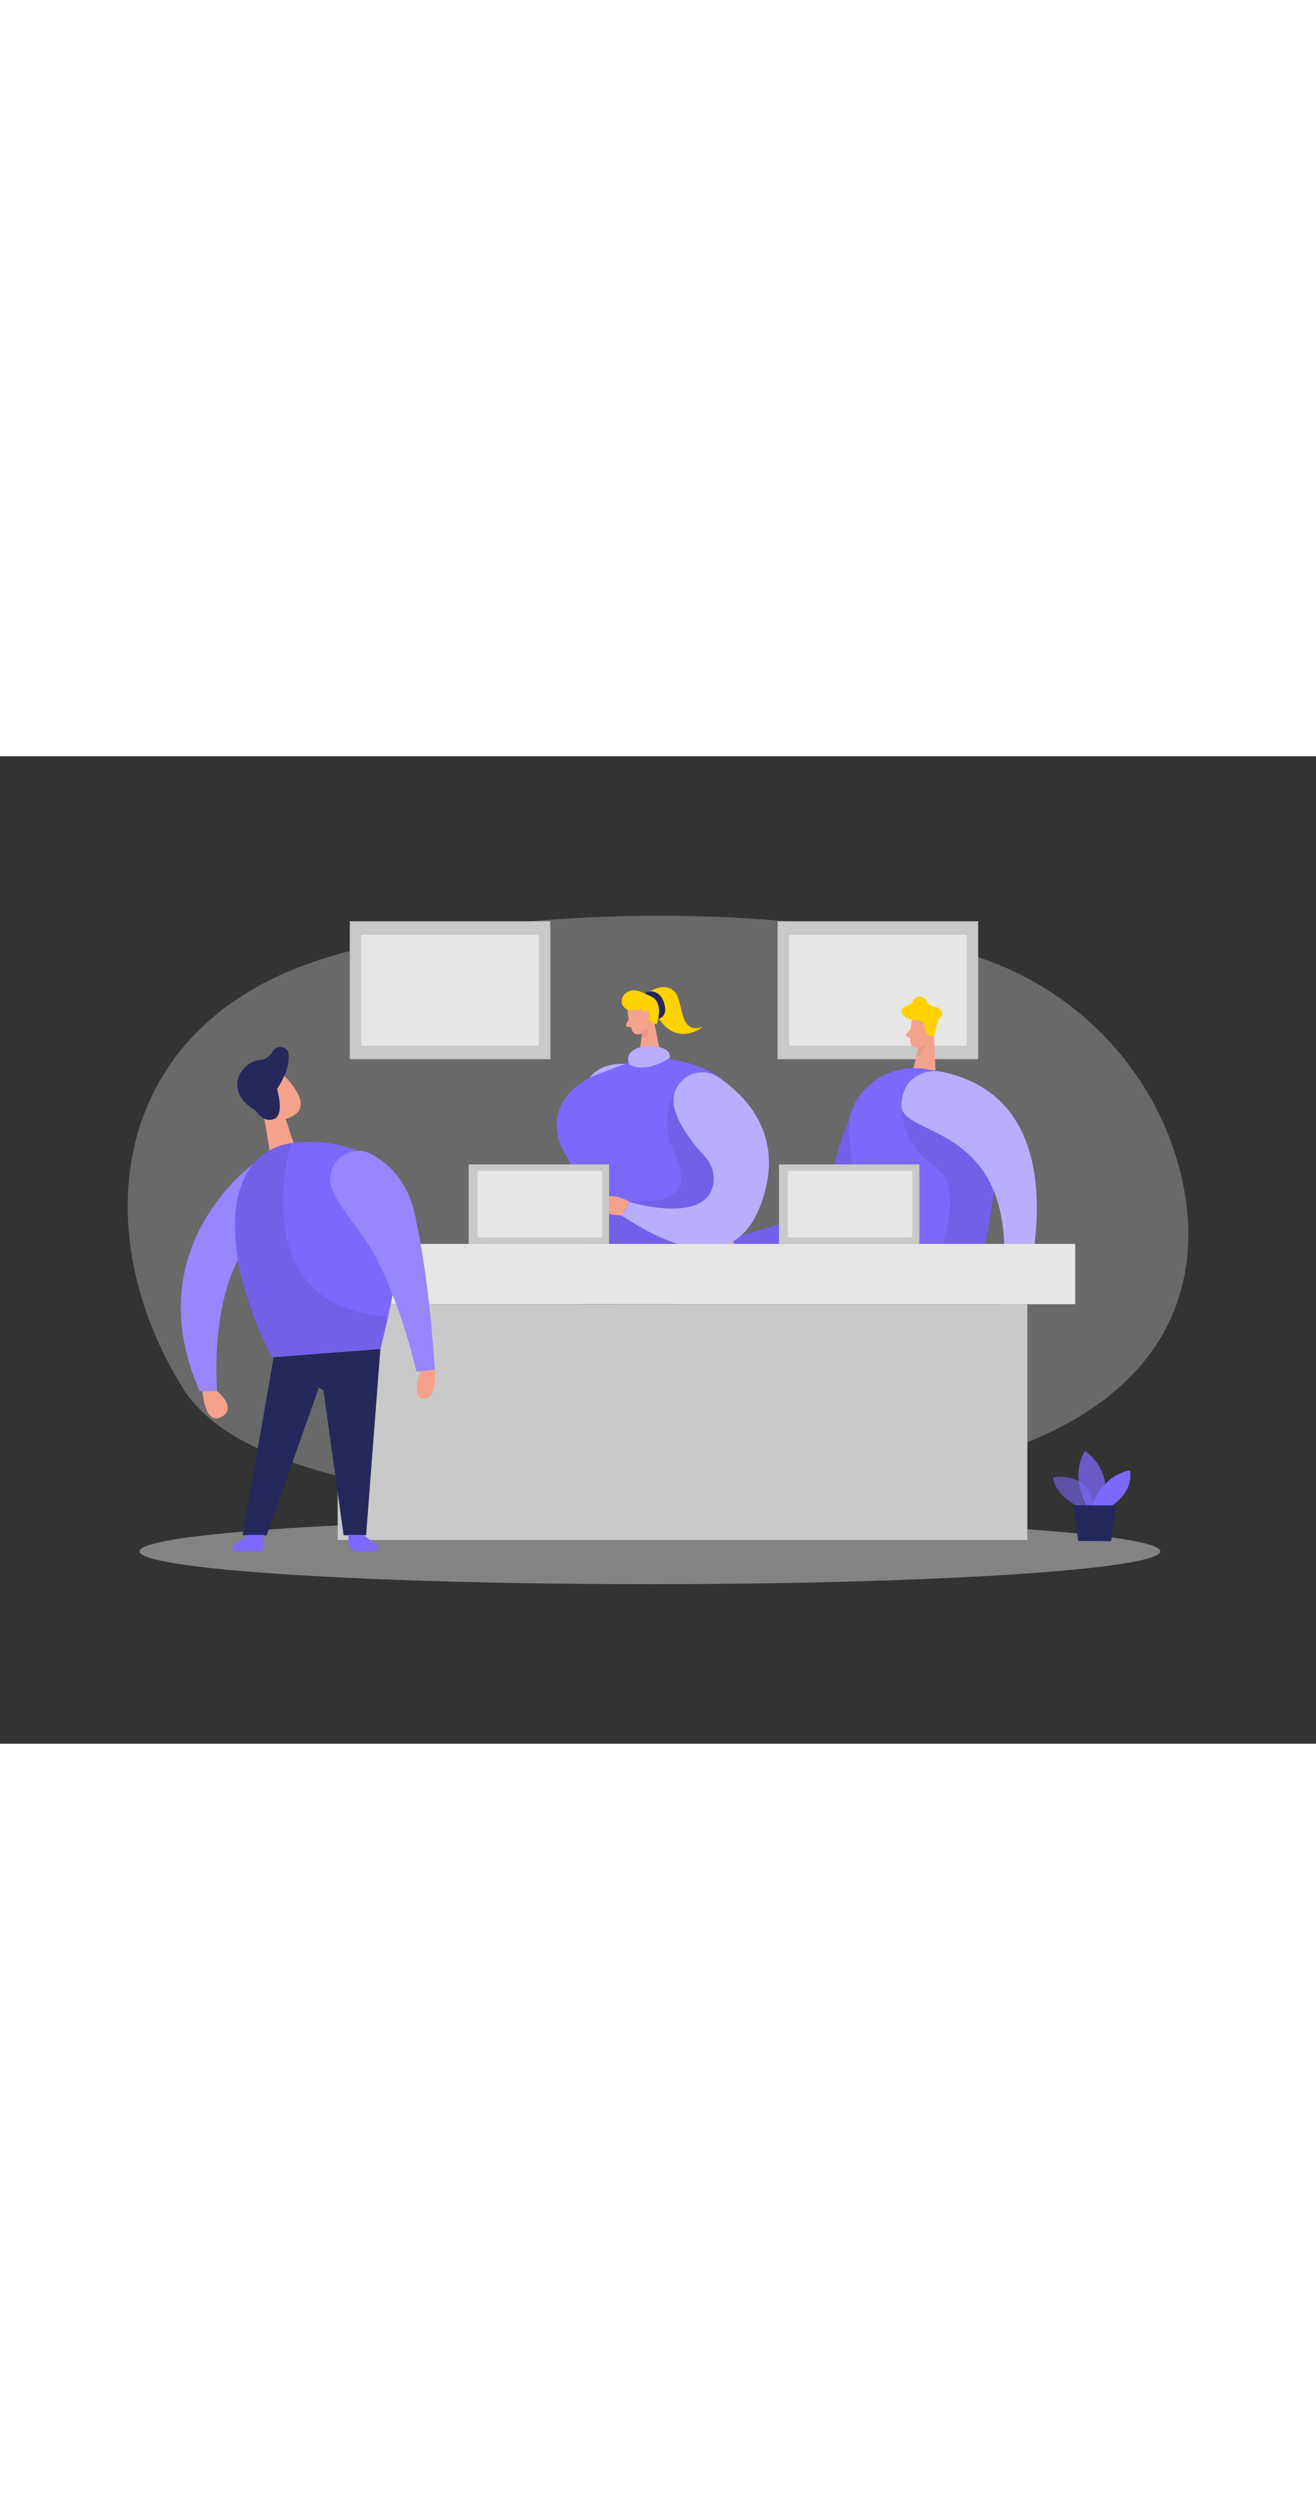 <svg id="Layer_1" data-name="Layer 1" xmlns="http://www.w3.org/2000/svg" viewBox="0 0 400 300" data-imageid="convention-two-color" imageName="Convention" class="illustrations_image" style="width: 158px;"><rect x="0" y="0" width="400" height="300" fill="#333333" stroke="none"/><title>_</title><path d="M293.45,59.85c33.73,9.61,59.78,37,66.38,71.35,5.56,29-4.16,64.66-59.78,81.51C243.28,229.9,84.77,238.88,55.59,192S33,84.81,93.51,63.11C136,47.89,227.57,41.08,293.45,59.85Z" fill="#e6e6e6" opacity="0.3"/><rect x="236.36" y="50.15" width="60.96" height="41.89" fill="#c9c9c9"/><rect x="239.85" y="54.25" width="53.98" height="33.7" fill="#e6e6e6"/><path d="M259.69,107.1a73.5,73.5,0,0,0-7.05,22.49,13.29,13.29,0,0,1-9.35,10.74l-20.74,6.09,1.63,5.44,17.72-2.12c15.13-1.8,28-12.47,31.81-27.21,1.3-5,1.53-10.06-.28-14.75A7.57,7.57,0,0,0,259.69,107.1Z" fill="#7d68fd" class="target-color"/><path d="M259.69,107.1a73.5,73.5,0,0,0-7.05,22.49,13.29,13.29,0,0,1-9.35,10.74l-20.74,6.09,1.63,5.44,17.72-2.12c15.13-1.8,28-12.47,31.81-27.21,1.3-5,1.53-10.06-.28-14.75A7.57,7.57,0,0,0,259.69,107.1Z" opacity="0.08"/><path d="M277.13,80.54a23.7,23.7,0,0,0-.42,6.35,1.93,1.93,0,0,0,2.18,1.65,4.25,4.25,0,0,0,3.67-2.81l1.52-3.19A3.45,3.45,0,0,0,283,78.71C281,76.92,277.48,78.22,277.13,80.54Z" fill="#f4a28c"/><polygon points="283.81 83.12 284.36 95.67 277.42 95.48 279.8 86.42 283.81 83.12" fill="#f4a28c"/><path d="M280.8,84.26s.2-1.46,1.29-1.23.82,2.36-.7,2.39Z" fill="#f4a28c"/><path d="M276.77,82.93l-1.23,1.35a.61.61,0,0,0,.27,1l1.43.44Z" fill="#f4a28c"/><path d="M279.2,88.39a4.6,4.6,0,0,0,2.38-1.08,7.2,7.2,0,0,1-3.13,4.24Z" fill="#ce8172" opacity="0.31"/><path d="M283.89,85.08,285.23,80s2.19-1.4.6-3-2.88-.31-4.18-2.61a2.28,2.28,0,0,0-4.25.17c-.5,1.54-4,1-3.3,3.29s3.86,2.36,4.76,2.38C282.79,80.28,279.41,85.51,283.89,85.08Z" fill="#ffd200"/><path d="M283.25,95.37l-1.4-.25a20.85,20.85,0,0,0-18,5.13,20.29,20.29,0,0,0-4.77,6.84c-4.9,11.42,9.55,50.89,9.55,50.89l28.26-.41S316,98.8,283.25,95.37Z" fill="#7d68fd" class="target-color"/><path d="M274,105.93a22.36,22.36,0,0,0,10.27,18.88c11,7.23-1.53,33.17-1.53,33.17l14.18-.41s4.88-16.63,5.14-25.47S298.45,105.62,274,105.93Z" opacity="0.08"/><path d="M286.84,96a11.4,11.4,0,0,0-7.35.73c-2.62,1.26-5.29,3.85-5.48,9.23-.39,10.74,39.19,4,29.87,61l6.26,1.56S331.23,105.84,286.84,96Z" fill="#7d68fd" class="target-color"/><path d="M286.84,96a11.4,11.4,0,0,0-7.35.73c-2.62,1.26-5.29,3.85-5.48,9.23-.39,10.74,39.19,4,29.87,61l6.26,1.56S331.23,105.84,286.84,96Z" fill="#fff" opacity="0.46"/><path d="M222.81,147.29s-4.15.49-5.54,3.17,6.67.61,6.67.61Z" fill="#f4a28c"/><ellipse cx="197.54" cy="241.57" rx="155.13" ry="9.97" fill="#e6e6e6" opacity="0.45"/><path d="M191.33,93.6s-12.39-2.2-14.63,9.82,4.65,40.21-20.18,40c-3.38,0-6.17-.07-8.5-.11-.28,1.47-.55,2.95-.78,4.44s-.38,3.09-.49,4.66c13.48,3.13,36.51,5.48,42.22-12.9C197.17,113.11,191.33,93.6,191.33,93.6Z" fill="#7d68fd" class="target-color"/><path d="M191.33,93.6s-12.39-2.2-14.63,9.82,4.65,40.21-20.18,40c-3.38,0-6.17-.07-8.5-.11-.28,1.47-.55,2.95-.78,4.44s-.38,3.09-.49,4.66c13.48,3.13,36.51,5.48,42.22-12.9C197.17,113.11,191.33,93.6,191.33,93.6Z" fill="#fff" opacity="0.46"/><polygon points="183.96 180.3 205.11 219.35 208.02 218.67 195.33 177.64 183.96 180.3" fill="#f4a28c"/><path d="M204.85,218.75s-.51,2.64-2.45,3.53-.84,3.72,2.07,1.86A18.64,18.64,0,0,0,207,222.2a5.59,5.59,0,0,1,2.62-1.24.92.92,0,0,0,.68-.8c.34-1.46-3-2.7-3-2.7Z" fill="#7d68fd" class="target-color"/><polygon points="180.1 176.57 176.7 220.84 179.52 221.85 191.1 180.5 180.1 176.57" fill="#f4a28c"/><path d="M176.81,220.2s-1.86,2-4,1.64-2.71,2.67.74,2.68a18.24,18.24,0,0,0,3.2-.24,5.56,5.56,0,0,1,2.87.38.93.93,0,0,0,1-.3c1.08-1.05-1.05-3.9-1.05-3.9Z" fill="#7d68fd" class="target-color"/><path d="M196.4,72.27s4.59-3.88,8.19-1.17,1.16,13.66,9,11.14c0,0-8.53,7.07-14.49-4.48Z" fill="#ffd200"/><path d="M200.06,79.78s3.11-.44,1.83-4.69-4.81-4.09-5.82-3Z" fill="#24285b"/><polygon points="178.65 149.54 171.1 212.62 190.72 212.62 192.35 155.85 178.65 149.54" fill="#24285b"/><polygon points="178.65 149.54 171.1 212.62 190.72 212.62 192.35 155.85 178.65 149.54" opacity="0.08"/><path d="M190.75,77.48a23.37,23.37,0,0,0,1.46,6,1.86,1.86,0,0,0,2.49.89,4.11,4.11,0,0,0,2.58-3.65l.48-3.39a3.36,3.36,0,0,0-2.12-3.23C193.3,73,190.41,75.24,190.75,77.48Z" fill="#f4a28c"/><polygon points="198.52 79.21 200.94 91.14 194.27 92 195.16 83.2 198.52 79.21" fill="#f4a28c"/><path d="M191.11,79.79l-.74,1.6a.59.59,0,0,0,.54.85h1.44Z" fill="#f4a28c"/><path d="M195.14,83.45a4.53,4.53,0,0,0,2-1.32s.77,2.55-2.3,3.84Z" fill="#ce8172" opacity="0.31"/><path d="M198.27,79.27s-.24-1.41.84-1.51,1.43,1.94,0,2.41Z" fill="#f4a28c"/><path d="M191.48,77.16a10.55,10.55,0,0,0,3.55-.41s1.22,4,4.58,4.67c0,0,2.39-6.47-1.66-8.41-3.39-1.62-5.95-3.12-8.29-.46A2.79,2.79,0,0,0,191.48,77.16Z" fill="#ffd200"/><path d="M202.69,91.92s20.11,2.17,20.9,13.74-13.4,43.89-13.4,43.89H178.65l-3-17.7a36.08,36.08,0,0,0-4.15-11.59c-2.42-4.36-4.52-11.6,2.17-18.53a21.36,21.36,0,0,1,7.9-5.07l11.79-4.4Z" fill="#7d68fd" class="target-color"/><path d="M195.21,78.91s0-1.65,1.31-1.55,1.54,2,0,3Z" fill="#f4a28c"/><path d="M203.55,91.66s.92-2.88-4.4-3.48-9.57,1.66-7.82,5.42C191.33,93.6,195.34,96.8,203.55,91.66Z" fill="#7d68fd" class="target-color"/><path d="M203.55,91.66s.92-2.88-4.4-3.48-9.57,1.66-7.82,5.42C191.33,93.6,195.34,96.8,203.55,91.66Z" fill="#fff" opacity="0.46"/><path d="M210.19,149.55l-4.62,15.15a48.92,48.92,0,0,0,.55,30.22l4.07,11.79-19.47,5.91L186,193.23a46.27,46.27,0,0,1,.6-24.13l.08-.28A16.48,16.48,0,0,0,179.46,150l-.81-.49Z" fill="#24285b"/><path d="M205,102.18s-4.93,7.88,0,18.55c1.92,4.17,3.88,10-1.08,12.79-6.66,3.75-14.69-.83-20.58,4.74a12.18,12.18,0,0,0-3.77,8.56c-.07,3.84,3.81,2.73,6.62,2.73h10.46c.95,0,13.38.55,13.54,0l.58-2.12,6.65-12.17,3.06-15.38Z" opacity="0.08"/><path d="M205,107a8.72,8.72,0,0,1,13.22-9.53c7.88,5.23,19,16.14,14.42,34.22-6.9,27-28.1,18.11-43.64,7.89l2.44-4.14s22.79,6.94,25.32-5.19a10,10,0,0,0-2.63-8.79C211.22,118.33,206.53,112.66,205,107Z" fill="#7d68fd" class="target-color"/><path d="M205,107a8.72,8.72,0,0,1,13.22-9.53c7.88,5.23,19,16.14,14.42,34.22-6.9,27-28.1,18.11-43.64,7.89l2.44-4.14s22.79,6.94,25.32-5.19a10,10,0,0,0-2.63-8.79C211.22,118.33,206.53,112.66,205,107Z" fill="#fff" opacity="0.46"/><path d="M191.41,135.39s-6.71-3.92-9.27,0,6.83,4.14,6.83,4.14Z" fill="#f4a28c"/><rect x="90.77" y="148.16" width="236.04" height="18.32" fill="#e6e6e6"/><rect x="102.63" y="166.48" width="209.64" height="71.63" fill="#c9c9c9"/><rect x="106.32" y="50.15" width="60.96" height="41.89" fill="#c9c9c9"/><rect x="142.45" y="124.01" width="42.67" height="24.15" fill="#c9c9c9"/><rect x="145.16" y="125.99" width="37.86" height="20.19" fill="#e6e6e6"/><rect x="236.77" y="124.01" width="42.67" height="24.15" fill="#c9c9c9"/><rect x="239.47" y="125.99" width="37.86" height="20.19" fill="#e6e6e6"/><path d="M77.06,123.82s-35.69,25.37-16.38,69.05H66s-2.79-31.69,11.06-46.69S77.06,123.82,77.06,123.82Z" fill="#7d68fd" class="target-color"/><path d="M77.06,123.82s-35.69,25.37-16.38,69.05H66s-2.79-31.69,11.06-46.69S77.06,123.82,77.06,123.82Z" fill="#fff" opacity="0.2"/><polygon points="86.8 110.13 89.83 119.24 82.62 123.82 80.03 108.03 86.8 110.13" fill="#f4a28c"/><path d="M77.55,99.22a5.68,5.68,0,0,1,9.39-1.58c3.07,3.28,6.77,8.49,2.58,11.33-6.4,4.34-12.29-3.77-12.29-3.77A10.34,10.34,0,0,1,77.55,99.22Z" fill="#f4a28c"/><path d="M82.24,104.81s-1.65-1.37-2.39.58,2.16,2.89,3,1.9S82.24,104.81,82.24,104.81Z" fill="#f4a28c"/><path d="M74.2,128.29A18.44,18.44,0,0,1,85.77,118.2c9.79-2.94,27.84.28,33.34,9.44,7.53,12.55-3.49,52.41-3.49,52.41l-32.93,2.56S64.57,149.94,74.2,128.29Z" fill="#7d68fd" class="target-color"/><polygon points="115.62 180.06 111.28 236.67 104.44 236.67 98.32 192.68 83.18 182.61 115.62 180.06" fill="#24285b"/><polygon points="83.18 182.61 73.73 236.67 81.07 236.67 96.93 191.76 83.18 182.61" fill="#24285b"/><path d="M88.61,117.34s-15.4,49.61,29.08,52.9l-2.07,9.81-32.93,2.56A85.48,85.48,0,0,1,71.57,138.8s.28-12.65,9.19-18.25A20.09,20.09,0,0,1,88.61,117.34Z" opacity="0.08"/><path d="M75.45,236.55,71,239.81a1,1,0,0,0,.58,1.76H79a1,1,0,0,0,1-1v-4Z" fill="#7d68fd" class="target-color"/><path d="M110.43,236.55l4.16,3.26a1,1,0,0,1-.61,1.76h-5.27a2.82,2.82,0,0,1-2.82-2.82v-2.2Z" fill="#7d68fd" class="target-color"/><path d="M61.52,192.87s.72,10.62,5.76,7.87S66,192.87,66,192.87Z" fill="#f4a28c"/><path d="M77.79,107.69s2,3.7,5.42,2.56,1-9.14,1-9.14,4.09-5.9,3.5-10.57c-.32-2.56-3.8-3-5-.65a4.63,4.63,0,0,1-3.93,2.42C73,93,67.72,102,77.79,107.69Z" fill="#24285b"/><path d="M101.12,132a8.57,8.57,0,0,1,12-11c5.37,3,10.78,8.4,12.9,17.89,4.79,21.47,6.11,47.5,6.11,47.5l-5.51.6s-6.07-26.75-16.43-41.3C107.73,142.2,103.26,136.72,101.12,132Z" fill="#7d68fd" class="target-color"/><path d="M101.12,132a8.57,8.57,0,0,1,12-11c5.37,3,10.78,8.4,12.9,17.89,4.79,21.47,6.11,47.5,6.11,47.5l-5.51.6s-6.07-26.75-16.43-41.3C107.73,142.2,103.26,136.72,101.12,132Z" fill="#fff" opacity="0.2"/><path d="M127.74,186.86s-2.86,7.85.75,8.28c4.71.56,3.67-8.76,3.67-8.76Z" fill="#f4a28c"/><path d="M329.47,228.55s-7.82-2.14-9.53-9.42c0,0,12.12-2.45,12.47,10.06Z" fill="#7d68fd" opacity="0.58" class="target-color"/><path d="M330.43,227.77s-5.47-8.64-.66-16.71c0,0,9.22,5.85,5.12,16.73Z" fill="#7d68fd" opacity="0.73" class="target-color"/><path d="M331.84,227.78s2.88-9.12,11.61-10.85c0,0,1.64,5.92-5.65,10.87Z" fill="#7d68fd" class="target-color"/><polygon points="326.16 227.57 327.75 238.42 337.74 238.47 339.21 227.63 326.16 227.57" fill="#24285b"/><rect x="109.8" y="54.25" width="53.98" height="33.7" fill="#e6e6e6"/></svg>